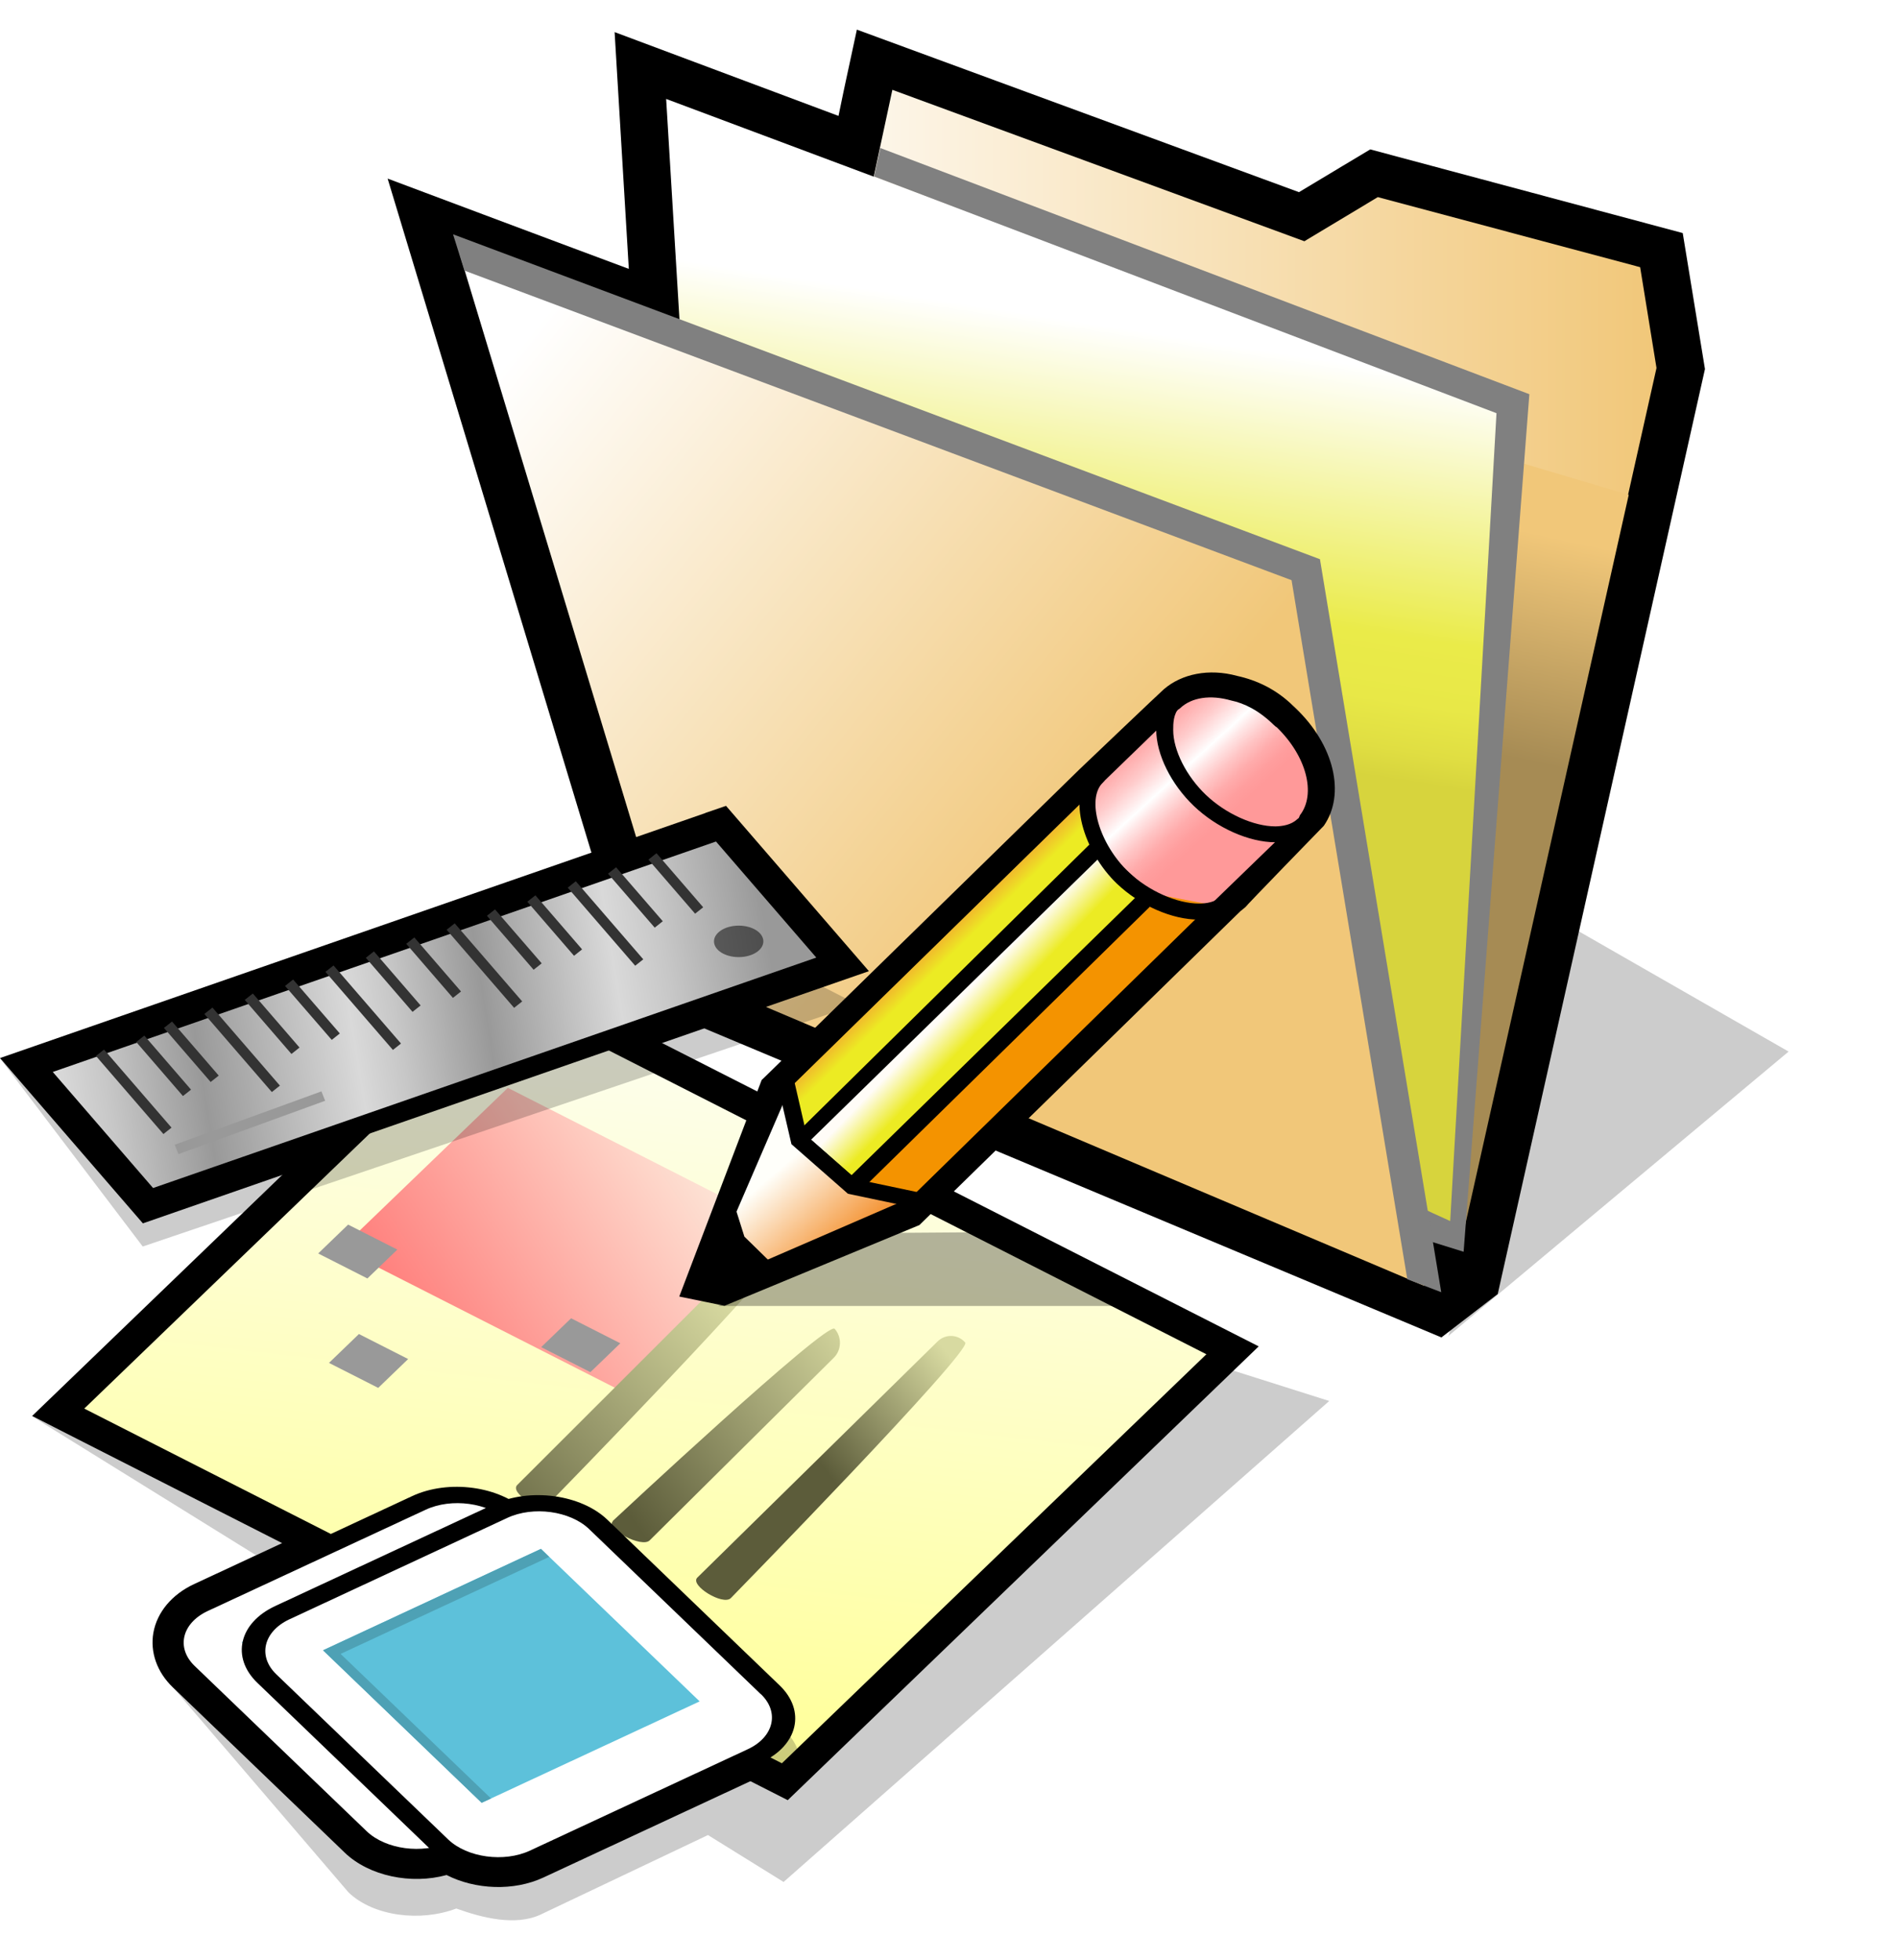 <?xml version="1.0" encoding="UTF-8" standalone="yes"?>
<svg width="123" height="127" color-interpolation="linearRGB">
 <g>
  <path style="fill:#000000; fill-opacity:0.2"
        d="M93.83 86.58l22.08 -18.45l-13.77 -7.89l-8.29 26.36l-0.01 -0.01z"
  />
  <path style="fill:#000000"
        d="M54.81 5.26c0 0 -0.25 1.16 -0.47 2.25c-3.81 -1.43 -14.51 -5.43 -14.51 -5.43c0 0 0.65 10.85 0.92 15.34c-4.23 -1.57 -15.63 -5.85 -15.63 -5.85l16.09 53.2l52.2 21.88l3.65 -2.81l13.43 -59.93l-1.44 -8.81l-20.25 -5.42c0 0 -3.23 1.93 -4.62 2.77c-2.65 -0.97 -28.65 -10.53 -28.65 -10.53l-0.72 3.34l0.01 -0z"
  />
  <path style="fill:#000000"
        d="M107.4 23.85l-1.06 -6.53l-17 -4.54l-4.77 2.86l-26.69 -9.81l-1.2 5.61l-13.45 -5.03l0.91 15.34l-14.31 -5.36l14.04 46.37l48.49 20.54l-0.81 -4.94l3.37 1.41l12.54 -55.93l-0.02 0.01z"
  />
  <linearGradient id="gradient0" gradientUnits="userSpaceOnUse" x1="46.34" y1="42.79" x2="107.4" y2="42.79">
   <stop offset="0" stop-color="#ffffff"/>
   <stop offset="1" stop-color="#f1c779"/>
  </linearGradient>
  <path style="fill:url(#gradient0)"
        d="M94.84 79.8l-48.48 -20.55l11.47 -53.43l26.7 9.81l4.76 -2.86l17 4.54l1.06 6.53l-12.54 55.94l0.01 0.01z"
  />
  <linearGradient id="gradient1" gradientUnits="userSpaceOnUse" x1="76.18" y1="44.38" x2="79.26" y2="30.15">
   <stop offset="0" stop-color="#a68b54"/>
   <stop offset="1" stop-color="#f1c779"/>
  </linearGradient>
  <path style="fill:url(#gradient1)"
        d="M105.55 32.06l-10.69 47.72l-48.49 -20.54l9.04 -42.09l50.14 14.91l-0 0z"
  />
  <linearGradient id="gradient2" gradientUnits="userSpaceOnUse" x1="72.4" y1="21.23" x2="68.38" y2="47.09">
   <stop offset="0" stop-color="#ffffff"/>
   <stop offset="0.648" stop-color="#eaeb49"/>
   <stop offset="0.807" stop-color="#e8e847"/>
   <stop offset="0.925" stop-color="#e0de42"/>
   <stop offset="1" stop-color="#d7d43d"/>
  </linearGradient>
  <path style="fill:url(#gradient2)"
        d="M94.84 79.8l-48.48 -20.55l-3.19 -52.84l54.88 20.54l-3.18 52.84h-0.02z"
  />
  <path style="fill:#808080"
        d="M56.61 11.42c0 0 39.06 14.86 40.37 15.35c-0.06 1.26 -2.85 49.64 -3 52.34c-0.83 -0.37 -1.68 -0.77 -1.68 -0.77l-0.92 1.68l3.47 1.08l4.26 -55.56l-42.06 -15.95l-0.4 1.82l-0.02 0.01z"
  />
  <linearGradient id="gradient3" gradientUnits="userSpaceOnUse" x1="32.31" y1="24.11" x2="70.73" y2="55.09">
   <stop offset="0" stop-color="#ffffff"/>
   <stop offset="1" stop-color="#f1c779"/>
  </linearGradient>
  <path style="fill:url(#gradient3)"
        d="M92.3 83.31l-48.49 -20.54l-14.04 -46.38l54.88 20.54l7.65 46.38z"
  />
  <path style="fill:#808080"
        d="M30.12 17.54c0 0 52.52 19.65 53.58 20.05c0.16 1.03 7.5 45.29 7.5 45.29l2.2 0.84l-7.86 -47.49l-56.18 -21.05l0.73 2.33l0.01 0.02z"
  />
  <path style="fill:#000000"
        d="M50.75 108.38l-11.15 -10.72c-1.58 -1.52 -4.31 -2.08 -6.6 -1.45c-1.86 -0.95 -4.35 -1.06 -6.28 -0.16l-14.14 6.58c-1.44 0.67 -2.4 1.82 -2.64 3.15c-0.22 1.26 0.23 2.55 1.25 3.53l11.15 10.72c1.58 1.52 4.31 2.08 6.6 1.45c1.86 0.95 4.35 1.06 6.28 0.16c0 -0 14.14 -6.58 14.14 -6.58c1.44 -0.67 2.4 -1.82 2.64 -3.15c0.22 -1.26 -0.23 -2.55 -1.26 -3.53z"
  />
  <path style="fill:#000000"
        d="M45.7 52.68l-45.7 15.87l9.26 10.71l47.05 -16.34l-9.26 -10.71l-1.34 0.46z"
  />
  <linearGradient id="gradient4" gradientUnits="userSpaceOnUse" x1="44.28" y1="67.85" x2="39.15" y2="113.01">
   <stop offset="0" stop-color="#fdfeed"/>
   <stop offset="1" stop-color="#fff24b"/>
  </linearGradient>
  <path style="fill:url(#gradient4)"
        d="M50.67 114.24l-45.21 -22.98l27.51 -26.5l45.21 22.98l-27.51 26.5z"
  />
  <path style="fill:#000000"
        d="M31.53 63.37l-29.45 28.37l48.97 24.89l30.52 -29.4l-48.97 -24.89l-1.06 1.02z"
  />
  <linearGradient id="gradient5" gradientUnits="userSpaceOnUse" x1="44.28" y1="67.85" x2="39.15" y2="113.01">
   <stop offset="0" stop-color="#fdfeed"/>
   <stop offset="1" stop-color="#ffff99"/>
  </linearGradient>
  <path style="fill:url(#gradient5)"
        d="M50.67 114.24l-45.21 -22.98l27.51 -26.5l45.21 22.98l-27.51 26.5z"
  />
  <linearGradient id="gradient6" gradientUnits="userSpaceOnUse" x1="49.58" y1="71.47" x2="22.53" y2="89.37">
   <stop offset="0" stop-color="#fdfeed"/>
   <stop offset="1" stop-color="#ff6666"/>
  </linearGradient>
  <path style="fill:url(#gradient6)"
        d="M39.87 89.92l-17.77 -9.03l10.81 -10.41l17.77 9.03l-10.81 10.41z"
  />
  <path style="fill:#999999"
        d="M23.81 82.83l-3.19 -1.62l1.94 -1.87l3.19 1.62l-1.94 1.87z"
  />
  <path style="fill:#999999"
        d="M24.51 89.92l-3.19 -1.62l1.94 -1.87l3.19 1.62l-1.94 1.87z"
  />
  <path style="fill:#999999"
        d="M38.26 88.9l-3.19 -1.62l1.94 -1.87l3.19 1.62l-1.94 1.87z"
  />
  <linearGradient id="gradient7" gradientUnits="userSpaceOnUse" x1="47.51" y1="84.46" x2="30.09" y2="99.9">
   <stop offset="0" stop-color="#d8daa1"/>
   <stop offset="1" stop-color="#5c5c3a"/>
  </linearGradient>
  <path style="fill:url(#gradient7)"
        d="M48.92 80.83l-15.4 15.38c-0.51 0.5 1.49 1.75 2 1.25c0 0 15.66 -16.02 15.19 -16.56c-0.47 -0.54 -1.28 -0.57 -1.79 -0.07z"
  />
  <linearGradient id="gradient8" gradientUnits="userSpaceOnUse" x1="56.36" y1="87.06" x2="40.79" y2="98.17">
   <stop offset="0" stop-color="#d8daa1"/>
   <stop offset="1" stop-color="#5c5c3a"/>
  </linearGradient>
  <path style="fill:url(#gradient8)"
        d="M39.72 98.55c-0.51 0.49 1.86 1.76 2.38 1.25l11.93 -11.83c0.51 -0.5 0.54 -1.34 0.06 -1.88c-0.47 -0.54 -14.38 12.45 -14.38 12.45z"
  />
  <linearGradient id="gradient9" gradientUnits="userSpaceOnUse" x1="62.24" y1="88.7" x2="53.7" y2="95.51">
   <stop offset="0" stop-color="#d8daa1"/>
   <stop offset="1" stop-color="#5c5c3a"/>
  </linearGradient>
  <path style="fill:url(#gradient9)"
        d="M60.76 86.91l-15.57 15.3c-0.51 0.5 1.66 1.83 2.17 1.33c0 0 15.66 -16.02 15.19 -16.56c-0.47 -0.54 -1.28 -0.57 -1.79 -0.07z"
  />
  <path style="fill:#000000; fill-opacity:0.298"
        d="M46.53 84.61h26.41l1.22 -1.13l-8.53 -3.66l-8.18 0.06l-10.92 4.73z"
  />
  <linearGradient id="gradient10" gradientUnits="userSpaceOnUse" x1="76.8" y1="49.02" x2="83.36" y2="49.55">
   <stop offset="0" stop-color="#ffffff"/>
   <stop offset="0.207" stop-color="#ffefef"/>
   <stop offset="0.608" stop-color="#ffc7c7"/>
   <stop offset="1" stop-color="#ff9999"/>
  </linearGradient>
  <path style="fill:url(#gradient10)"
        d="M78.11 51.51c-2.05 -1.96 -2.7 -4.54 -1.43 -5.75c1.26 -1.21 3.95 -0.6 6.01 1.35c2.05 1.96 2.7 4.54 1.43 5.75c-1.26 1.21 -3.95 0.6 -6.01 -1.35z"
  />
  <path style="fill:#000000"
        d="M1.28 68.84l8.3 9.59l45.45 -15.78l-8.3 -9.59l-45.45 15.78z"
  />
  <path style="fill:#000000; fill-opacity:0.2"
        d="M9.1 78.36l-9.1 -9.79l9.25 12.19l46.31 -15.69l-3.58 -1.83l-42.88 15.13z"
  />
  <linearGradient id="gradient11" gradientUnits="userSpaceOnUse" x1="3.71" y1="69.69" x2="53.01" y2="61.73">
   <stop offset="0" stop-color="#d9d9d9"/>
   <stop offset="0.062" stop-color="#c7c7c7"/>
   <stop offset="0.185" stop-color="#999999"/>
   <stop offset="0.388" stop-color="#d9d9d9"/>
   <stop offset="0.446" stop-color="#c7c7c7"/>
   <stop offset="0.562" stop-color="#999999"/>
   <stop offset="0.736" stop-color="#d9d9d9"/>
   <stop offset="0.804" stop-color="#c7c7c7"/>
   <stop offset="0.938" stop-color="#999999"/>
  </linearGradient>
  <path style="fill:url(#gradient11)"
        d="M52.9 62.04l-42.98 14.93l-6.5 -7.52l42.98 -14.93l6.5 7.52z"
  />
  <path style="fill:none; stroke:#333333; stroke-width:1"
        d="M9.53 37.72l6.43 7.77"
        transform="matrix(0.68,0,0,0.651,0,43.651)"
  />
  <path style="fill:none; stroke:#333333; stroke-width:1"
        d="M13.37 36.33l4.45 5.38"
        transform="matrix(0.68,0,0,0.651,0,43.651)"
  />
  <path style="fill:none; stroke:#333333; stroke-width:1"
        d="M16.01 34.93l4.45 5.38"
        transform="matrix(0.68,0,0,0.651,0,43.651)"
  />
  <path style="fill:none; stroke:#333333; stroke-width:1"
        d="M19.86 33.54l6.43 7.77"
        transform="matrix(0.68,0,0,0.651,0,43.651)"
  />
  <path style="fill:none; stroke:#333333; stroke-width:1"
        d="M23.71 32.14l4.45 5.38"
        transform="matrix(0.68,0,0,0.651,0,43.651)"
  />
  <path style="fill:none; stroke:#333333; stroke-width:1"
        d="M27.55 30.75l4.45 5.37"
        transform="matrix(0.68,0,0,0.651,0,43.651)"
  />
  <path style="fill:none; stroke:#333333; stroke-width:1"
        d="M31.4 29.35l6.43 7.77"
        transform="matrix(0.68,0,0,0.651,0,43.651)"
  />
  <path style="fill:none; stroke:#333333; stroke-width:1"
        d="M35.25 27.95l4.45 5.38"
        transform="matrix(0.68,0,0,0.651,0,43.651)"
  />
  <path style="fill:none; stroke:#333333; stroke-width:1"
        d="M39.1 26.56l4.45 5.38"
        transform="matrix(0.68,0,0,0.651,0,43.651)"
  />
  <path style="fill:none; stroke:#333333; stroke-width:1"
        d="M42.95 25.16l6.43 7.77"
        transform="matrix(0.68,0,0,0.651,0,43.651)"
  />
  <path style="fill:none; stroke:#333333; stroke-width:1"
        d="M46.79 23.77l4.45 5.37"
        transform="matrix(0.68,0,0,0.651,0,43.651)"
  />
  <path style="fill:none; stroke:#333333; stroke-width:1"
        d="M50.64 22.37l4.45 5.38"
        transform="matrix(0.68,0,0,0.651,0,43.651)"
  />
  <path style="fill:none; stroke:#333333; stroke-width:1"
        d="M54.49 20.97l6.43 7.77"
        transform="matrix(0.68,0,0,0.651,0,43.651)"
  />
  <path style="fill:none; stroke:#333333; stroke-width:1"
        d="M58.33 19.58l4.45 5.37"
        transform="matrix(0.68,0,0,0.651,0,43.651)"
  />
  <path style="fill:none; stroke:#333333; stroke-width:1"
        d="M62.18 18.18l4.45 5.38"
        transform="matrix(0.68,0,0,0.651,0,43.651)"
  />
  <path style="fill:#000000; fill-opacity:0.2"
        d="M86.15 90.77l-7.11 -2.25l-27.23 26.19c0.16 -0.87 -0.13 -1.8 -0.96 -2.6l-11.15 -10.71c-1.61 -1.55 -4.65 -2.02 -6.97 -1.15c-1.7 -0.6 -3.78 -0.6 -5.42 0.15l-4.91 1.26c-10.69 -5.21 -20.31 -9.89 -20.31 -9.89l17.23 10.68l-3.03 0.77c-2.35 1.09 -6.81 4.44 -5.09 6.09l11.39 13.3c1.62 1.55 4.66 1.92 6.98 1.04c1.7 0.61 3.84 1.15 5.47 0.39l10.84 -5.15l4.9 3.04l35.37 -31.17z"
  />
  <path style="fill:#000000"
        d="M12.56 103.51c-2.35 1.09 -2.88 3.33 -1.16 4.98l11.15 10.71c1.71 1.65 5.03 2.1 7.39 1l14.14 -6.58c2.35 -1.09 2.88 -3.33 1.16 -4.98l-11.14 -10.71c-1.71 -1.65 -5.03 -2.1 -7.39 -1l-14.14 6.58z"
  />
  <path style="fill:#ffffff"
        d="M44.02 109.23c1.22 1.17 0.84 2.77 -0.83 3.56l-14.14 6.57c-1.68 0.78 -4.05 0.46 -5.28 -0.71l-11.15 -10.71c-1.22 -1.17 -0.84 -2.77 0.83 -3.56l14.14 -6.57c1.68 -0.78 4.05 -0.45 5.28 0.71l11.14 10.71z"
  />
  <path style="fill:#5dc1da"
        d="M40.06 109.7l-14.12 6.57l-10.28 -9.88l14.12 -6.57l10.28 9.88z"
  />
  <path style="fill:#000000"
        d="M17.84 104.05c-2.35 1.09 -2.88 3.33 -1.16 4.98l11.15 10.72c1.71 1.65 5.03 2.1 7.39 1l14.14 -6.58c2.36 -1.09 2.88 -3.33 1.16 -4.98l-11.15 -10.72c-1.71 -1.65 -5.03 -2.1 -7.39 -1l-14.14 6.58z"
  />
  <path style="fill:#ffffff"
        d="M49.31 109.76c1.22 1.17 0.84 2.77 -0.83 3.56l-14.14 6.58c-1.68 0.78 -4.05 0.45 -5.28 -0.71l-11.15 -10.71c-1.22 -1.17 -0.84 -2.77 0.83 -3.56l14.14 -6.58c1.68 -0.78 4.05 -0.45 5.28 0.71l11.14 10.71z"
  />
  <path style="fill:#5dc1da"
        d="M45.34 110.23l-14.12 6.57l-10.28 -9.88l14.12 -6.57l10.28 9.88z"
  />
  <path style="fill:#4ea1b5"
        d="M22.08 107.15l13.51 -6.28l-0.54 -0.52l-14.12 6.57l10.28 9.88l0.61 -0.28l-9.74 -9.36z"
  />
  <path style="fill:#000000"
        d="M83.94 45.86l-0.14 -0.13c-1.09 -1.07 -2.35 -1.66 -3.63 -1.94c-1.83 -0.5 -3.59 -0.13 -4.74 0.86c-0.07 0.04 -5.45 5.17 -5.45 5.17c-0 0 -20.43 19.97 -20.43 19.97l-0.19 0.18l-5.34 14.03l2.93 0.6l12.63 -5.23l20.52 -20.06c-0 0 0.26 -0.25 0.29 -0.28c0.14 -0.11 0.32 -0.26 0.32 -0.26c0 -0.05 5.08 -5.27 5.08 -5.27c1.42 -2.05 0.68 -5.23 -1.84 -7.63z"
  />
  <linearGradient id="gradient12" gradientUnits="userSpaceOnUse" x1="50.6" y1="75.66" x2="54.88" y2="80.64">
   <stop offset="0" stop-color="#fffffa"/>
   <stop offset="1" stop-color="#f49333"/>
  </linearGradient>
  <path style="fill:url(#gradient12)"
        d="M51.2 70.46l-4.74 10.98l0.84 1.23l11.7 -5.07l-2.23 -5.6l-5.57 -1.53z"
  />
  <path style="fill:#000000"
        d="M47.62 78.14l-1.63 3.29l1.19 1.91l2.89 -1.43l-1.83 -1.79l-0.62 -1.97z"
  />
  <path style="fill:#f49300"
        d="M78.51 58.54l-19.49 19.06l-3.8 -0.72l-3.42 -3.01l-0.57 -3.4l19.49 -19.06l0.56 3.4l3.43 3.01l3.8 0.72z"
  />
  <linearGradient id="gradient13" gradientUnits="userSpaceOnUse" x1="61" y1="62.5" x2="59.55" y2="61.01">
   <stop offset="0" stop-color="#eceb23"/>
   <stop offset="1" stop-color="#f49333"/>
  </linearGradient>
  <path style="fill:url(#gradient13)"
        d="M51.66 73.98l-0.45 -3.52l19.49 -19.06l0.56 3.4l-19.6 19.17z"
  />
  <linearGradient id="gradient14" gradientUnits="userSpaceOnUse" x1="63.81" y1="66.39" x2="62.15" y2="64.8">
   <stop offset="0" stop-color="#eceb23"/>
   <stop offset="1" stop-color="#fffcf7"/>
  </linearGradient>
  <path style="fill:url(#gradient14)"
        d="M55.21 76.88l-3.43 -3.01l19.49 -19.06l3.43 3.01l-19.49 19.06z"
  />
  <path style="fill:#000000"
        d="M70.88 54.44l-19.29 19l4.12 3.76l19.78 -19.41l-4.23 -3.71l-0.36 0.36z
           M71.29 55.53c0.52 0.46 2.06 1.81 2.62 2.3c-0.74 0.72 -18.03 17.63 -18.73 18.31c-0.52 -0.46 -2.06 -1.81 -2.62 -2.3c0.74 -0.72 18.03 -17.63 18.73 -18.31z"
  />
  <linearGradient id="gradient15" gradientUnits="userSpaceOnUse" x1="73.12" y1="46.78" x2="79.08" y2="53.32">
   <stop offset="0.028" stop-color="#ff9999"/>
   <stop offset="0.112" stop-color="#ff9f9f"/>
   <stop offset="0.224" stop-color="#ffb0b0"/>
   <stop offset="0.352" stop-color="#ffcccc"/>
   <stop offset="0.492" stop-color="#fff3f3"/>
   <stop offset="0.531" stop-color="#ffffff"/>
   <stop offset="0.602" stop-color="#ffe6e6"/>
   <stop offset="0.713" stop-color="#ffc5c5"/>
   <stop offset="0.819" stop-color="#ffacac"/>
   <stop offset="0.917" stop-color="#ff9e9e"/>
   <stop offset="1" stop-color="#ff9999"/>
  </linearGradient>
  <path style="fill:url(#gradient15)"
        d="M82.7 47.1c-0.05 -0.04 -0.1 -0.09 -0.15 -0.13c-0.96 -0.94 -1.91 -1.41 -2.78 -1.59c-1.3 -0.37 -2.53 -0.22 -3.3 0.51c-0 0 -0.01 0.01 -0.02 0.02c-0.09 0.05 -0.14 0.09 -0.14 0.09l-5.66 5.48l0.1 2.84l3.9 3.57l3.8 0.72l5.66 -5.48c0 0 0.06 -0.11 0.13 -0.31c1.07 -1.37 0.43 -3.85 -1.52 -5.72z"
  />
  <path style="fill:#000000"
        d="M50.8 69.63c-0.29 0.06 -0.47 0.34 -0.41 0.62l0.9 3.88l3.66 3.21l4.28 0.9c0.29 0.06 0.58 -0.11 0.65 -0.39c0 -0.03 0.01 -0.07 0.01 -0.11c0 -0.23 -0.17 -0.45 -0.42 -0.5c0 0 -3.73 -0.79 -3.99 -0.84c-0.19 -0.17 -2.96 -2.6 -3.19 -2.8c-0.06 -0.29 -0.82 -3.56 -0.82 -3.56c-0.06 -0.28 -0.35 -0.46 -0.65 -0.39z"
  />
  <path style="fill:#000000"
        d="M70.76 49.94c-1.69 1.63 -0.51 5.27 1.62 7.31c1.49 1.42 3.59 2.34 5.33 2.33c0.92 -0 1.68 -0.27 2.2 -0.77c0.21 -0.2 0.21 -0.53 -0 -0.73c-0.21 -0.2 -0.55 -0.2 -0.77 0c-0.39 0.38 -0.99 0.46 -1.43 0.46c-1.44 0 -3.27 -0.81 -4.56 -2.03c-1.91 -1.81 -2.78 -4.75 -1.67 -5.82c0.21 -0.2 0.26 -0.54 0.05 -0.74c-0.21 -0.2 -0.55 -0.2 -0.77 0z"
  />
  <path style="fill:#000000"
        d="M75.73 45.18c-0.52 0.5 -0.8 1.23 -0.8 2.1c0 1.59 0.96 3.53 2.44 4.94c1.5 1.43 3.58 2.35 5.29 2.35c0.9 -0 1.65 -0.26 2.17 -0.76c0.21 -0.2 0.21 -0.53 -0 -0.73c-0.21 -0.2 -0.55 -0.2 -0.77 0c-0.39 0.37 -0.97 0.45 -1.4 0.46c-1.41 0 -3.22 -0.81 -4.51 -2.04c-1.26 -1.2 -2.12 -2.89 -2.12 -4.2c-0 -0.4 0 -1.05 0.4 -1.44c0.21 -0.2 0.29 -0.45 0.07 -0.65c-0.21 -0.2 -0.55 -0.2 -0.77 0z"
  />
  <path style="fill:none; stroke:#999999; stroke-width:1"
        d="M16.83 47.34l13.98 -5.31"
        transform="matrix(0.68,0,0,0.651,0,43.651)"
  />
  <path style="fill:#000000; fill-opacity:0.498"
        d="M49.47 60.99c0 0.56 -0.71 1.02 -1.6 1.02c-0.88 0 -1.6 -0.45 -1.6 -1.02c0 -0.56 0.72 -1.02 1.6 -1.02c0.88 0 1.6 0.45 1.6 1.02z"
  />
 </g>
</svg>
